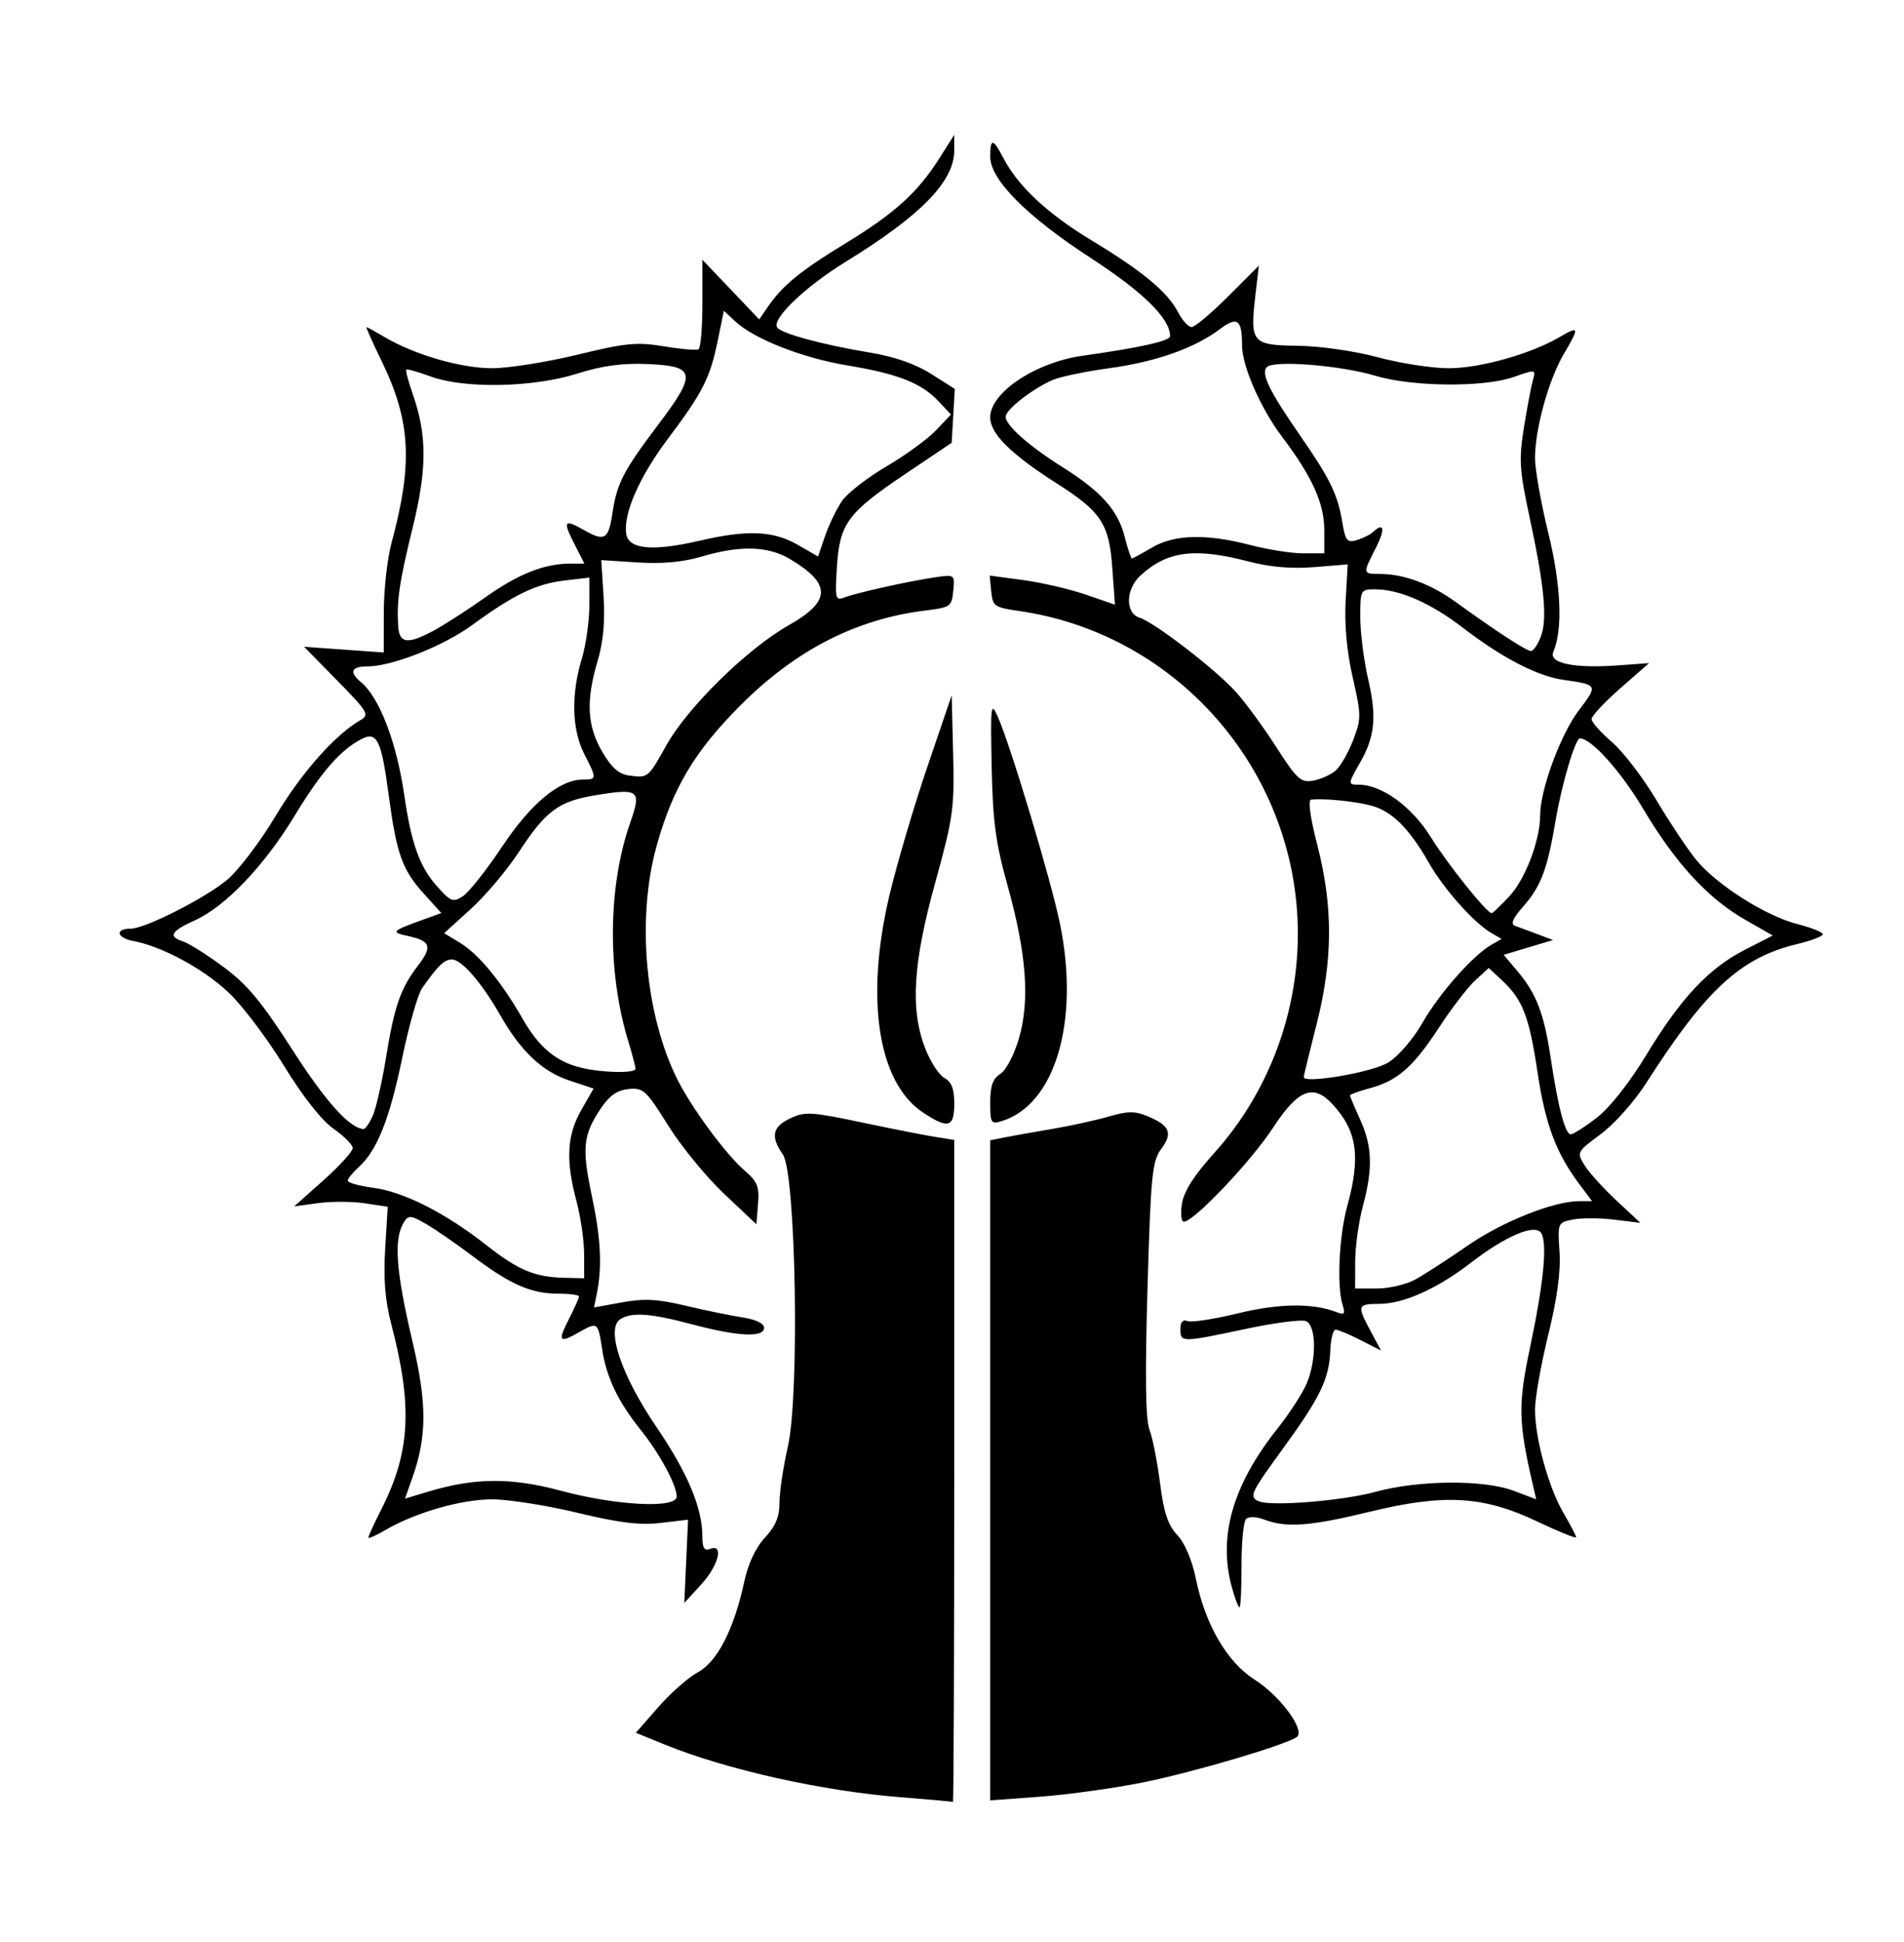 <svg xmlns="http://www.w3.org/2000/svg" xml:space="preserve" width="872" height="889" viewBox="0 0 872 889"><path d="M412.308 822.796c-35.761-2.806-79.637-12.609-107.904-24.109l-13.2-5.37 10.264-11.734c5.646-6.454 13.828-13.658 18.183-16.01 8.893-4.802 16.566-19.803 21.217-41.477 1.764-8.223 5.212-15.563 9.45-20.12 4.87-5.235 6.674-9.562 6.674-16.012 0-4.861 1.732-16.455 3.85-25.763 5.425-23.854 3.664-125.142-2.324-133.692-5.707-8.147-4.773-12.63 3.44-16.52 6.632-3.14 9.677-2.97 32.366 1.817 13.775 2.906 29.017 5.91 33.872 6.677l8.827 1.395v151.717c0 83.444-.265 151.566-.588 151.382-.324-.184-11.181-1.166-24.127-2.181M453.5 673.15V522.038l6.473-1.286c3.56-.708 13.358-2.448 21.773-3.867s20.13-3.985 26.034-5.702c8.803-2.56 12.032-2.576 17.96-.084 10.04 4.222 11.44 7.655 6.084 14.908-4.167 5.641-4.779 11.872-6.29 64.02-1.165 40.236-.885 59.843.924 64.6 1.429 3.757 3.605 14.776 4.836 24.487 1.7 13.416 3.596 19.1 7.892 23.67 3.473 3.693 6.761 11.457 8.526 20.131 4.24 20.836 14.302 38.085 26.868 46.054 11.857 7.52 23.526 23.476 19.26 26.337-5.612 3.765-46.705 15.9-69.728 20.592-13.285 2.707-34.607 5.696-47.383 6.643l-23.229 1.722zm110.755 53.887c-6.532-23.52.199-47.062 20.91-73.145 5.475-6.893 11.455-16.127 13.29-20.52 4.628-11.075 4.393-26.713-.429-28.563-2.072-.795-14.518.837-27.658 3.628-29.258 6.213-29.775 6.214-29.775.067 0-3.3 1.11-4.533 3.317-3.687 1.824.7 12.152-.881 22.95-3.515 18.838-4.594 34.354-4.799 45.209-.596 3.66 1.418 4.13.877 2.82-3.249-2.7-8.507-1.62-31.686 2.107-45.194 6.231-22.584 4.593-34.319-6.492-46.488-8.953-9.83-15.917-7.149-27.511 10.592-10.041 15.365-36.24 42.958-40.787 42.958-1.236 0-1.629-3.7-.881-8.305.917-5.651 5.568-12.97 14.553-22.898 26.475-29.256 40.447-68.855 38.306-108.57-3.825-70.947-57.703-129.933-127.766-139.88-10.964-1.556-11.788-2.146-12.45-8.914l-.709-7.247 15.285 2.048c8.407 1.126 21.313 4.122 28.682 6.657l13.397 4.609-1.193-16.674c-1.46-20.391-5.014-25.814-25.47-38.853-21.11-13.457-30.46-22.746-30.46-30.263 0-11.326 20.782-25.146 42.37-28.177 26.383-3.705 40.015-6.762 40.015-8.974 0-8.044-12.281-20.144-36.232-35.696C470.25 99.097 453.5 82.241 453.5 71.746c0-8.591 1.325-8.486 5.957.472 6.727 13.007 20.197 25.593 40.546 37.885 23.373 14.118 34.759 23.59 39.594 32.94 1.909 3.69 4.672 6.711 6.14 6.711 1.47 0 9-6.328 16.734-14.063l14.064-14.064-1.522 12.953c-2.632 22.389-1.782 23.436 19.245 23.719 10.353.139 26.113 2.397 36.746 5.265 10.24 2.762 24.839 5.021 32.44 5.021 14.362 0 37.425-6.462 50.746-14.218 9.172-5.34 9.311-4.755 1.888 7.914-6.876 11.735-13.07 34.208-13.066 47.403.002 5.23 2.729 20.631 6.06 34.225 5.888 24.027 6.74 44.218 2.306 54.583-2.204 5.153 9.54 7.59 29.585 6.14l14.254-1.03-13.158 11.54c-7.236 6.348-13.157 12.676-13.157 14.063s4.19 6.108 9.311 10.492 14.335 16.415 20.474 26.737c6.14 10.321 14.337 22.616 18.216 27.322 9.422 11.43 31.745 25.58 46.2 29.286 6.447 1.652 11.722 3.757 11.722 4.678s-5.295 2.944-11.766 4.497c-25.86 6.203-41.773 20.845-69.076 63.555-5.469 8.554-14.678 18.905-20.887 23.478-10.874 8.008-11.03 8.302-7.476 14.123 1.996 3.27 8.583 10.565 14.636 16.212l11.007 10.267-11.937-1.465c-6.565-.806-15.1-.833-18.966-.06-6.949 1.39-7.02 1.56-6.13 14.737.606 8.997-1.071 21.368-5.158 38.047-3.331 13.593-6.058 28.995-6.06 34.225-.005 13.195 6.19 35.667 13.066 47.402 3.169 5.41 5.762 10.388 5.762 11.065s-8.045-2.59-17.878-7.26c-24.619-11.691-42.54-12.73-76.607-4.436-27.14 6.606-38.187 7.445-48.154 3.655-3.798-1.444-7.285-1.577-8.536-.325-1.164 1.163-2.097 10.736-2.074 21.272s-.391 19.156-.921 19.156-2.067-3.972-3.415-8.827m65.785-44.054c19.744-5.4 49.61-5.616 63.238-.457l10.277 3.891-1.5-6.465c-6.723-28.959-6.888-36.794-1.326-63.052 6.274-29.619 8.04-47.972 5.046-52.453-2.854-4.273-16.284 1.439-32.13 13.663-15.369 11.857-30.71 18.76-41.84 18.825-10.226.06-10.425.67-4.078 12.513l4.75 8.862-9.364-4.777c-5.15-2.627-10.29-4.777-11.425-4.777-1.134 0-2.228 4.254-2.432 9.454-.51 12.999-4.562 21.454-21.308 44.46-15.31 21.03-16.064 22.652-11.459 24.643 5.684 2.457 38.412-.19 53.55-4.33m18.112-97.18c4.137-2.264 14.91-9.233 23.943-15.487 15.95-11.043 39.466-20.406 51.251-20.406h5.795l-5.735-7.65c-10.755-14.345-15.64-27.363-19.225-51.229-3.868-25.752-6.783-33.317-16.248-42.16l-6.109-5.706-6.217 5.707c-3.42 3.138-10.838 12.782-16.484 21.43-11.875 18.185-19.04 24.485-31.745 27.905-5.01 1.35-9.108 2.826-9.108 3.282s2.095 5.447 4.656 11.09c5.574 12.284 5.885 22.336 1.229 39.684-1.911 7.12-3.488 18.508-3.503 25.304l-.028 12.358 10.004-.005c5.502-.002 13.388-1.856 17.524-4.12zm83.2-74.144c5.968-4.621 14.968-16.037 22.731-28.834 15.743-25.95 28.55-39.58 45.153-48.056l12.664-6.465-12.664-7.234c-17.017-9.721-31.843-25.828-46.619-50.644-10.347-17.378-23.796-32.364-29.045-32.364-2.137 0-8.321 20.89-11.15 37.662-3.733 22.134-6.676 30-14.6 39.026-5.08 5.784-6.159 8.335-3.87 9.143 1.745.617 6.35 2.328 10.234 3.802l7.062 2.68-11.301 3.38-11.3 3.382 6.36 7.543c8.668 10.28 12.147 19.379 15.184 39.708 3.372 22.578 6.625 34.921 9.203 34.921 1.144 0 6.525-3.442 11.959-7.65m-95.672-25.153c4.76-2.942 11.493-10.723 15.817-18.281 7.678-13.42 23.027-30.794 31.504-35.66l4.708-2.702-4.708-2.72c-7.865-4.543-21.778-20.144-28.524-31.986-9.114-16-17.102-23.898-26.68-26.38-7.602-1.97-21.076-3.306-27.306-2.707-1.546.149-.486 7.986 2.82 20.835 7.258 28.205 7.157 52.473-.34 82.029-3.237 12.759-5.886 23.632-5.886 24.163 0 3.218 31.398-2.143 38.595-6.59m55.482-76.063c7.36-7.797 14.201-25.74 14.201-37.252 0-11.631 9.421-37.13 17.75-48.042 8.798-11.525 8.724-11.669-7.091-13.892-11.863-1.668-28.192-10.126-45.987-23.818-14.752-11.352-29.113-17.639-40.291-17.639-6.623 0-6.766.272-6.766 12.8 0 7.04 1.643 19.886 3.652 28.547 3.973 17.134 3.056 26.178-3.88 38.23-5.462 9.491-5.481 9.87-.515 9.87 10.603 0 24.374 10.02 33.093 24.078 7.654 12.342 25.62 34.768 27.854 34.768.417 0 4.008-3.442 7.98-7.65m-79.45-57.676c2.22-1.932 5.824-8.197 8.011-13.923 3.75-9.819 3.738-11.452-.205-28.716-2.695-11.8-3.845-24.245-3.236-35.02l.945-16.716-15.367 1.252c-10.26.836-20.174-.007-29.83-2.534-24.808-6.495-37.351-4.896-49.68 6.333-6.877 6.265-7.128 17.228-.442 19.35 6.803 2.16 34.508 23.457 43.893 33.743 4.305 4.72 12.658 16.097 18.561 25.284 9.623 14.976 11.384 16.588 17.025 15.581 3.46-.617 8.106-2.703 10.325-4.634m93.916-61.194c3.112-8.05 1.727-22.939-5.08-54.637-4.68-21.792-4.982-26.532-2.621-41.192 1.467-9.112 3.311-18.861 4.098-21.665 1.415-5.047 1.328-5.061-8.797-1.473-13.536 4.798-46.374 4.52-63.188-.534-15.946-4.793-46.592-7.269-49.835-4.026-2.865 2.865 1.113 11.03 15.41 31.626 13.368 19.26 17.028 26.75 19.068 39.028 1.487 8.946 2.253 9.918 6.751 8.562 2.791-.841 6.081-2.47 7.31-3.619 5.159-4.82 5.781-1.467 1.343 7.233-6.027 11.814-6.02 11.86 1.718 11.876 11.225.023 23.422 4.55 35.147 13.043 18.328 13.279 32.13 22.252 34.222 22.252 1.074 0 3.078-2.913 4.454-6.474M527.578 250.7c10.254-6.05 24.932-6.424 45.132-1.15 7.954 2.076 18.812 3.775 24.127 3.775h9.664v-10.686c0-12.144-5.564-24.43-19.306-42.631-9.842-13.036-18.356-32.445-18.356-41.847 0-11.962-2.135-13.512-10.234-7.427-11.583 8.701-29.192 14.907-50.63 17.843-10.82 1.482-22.472 3.908-25.893 5.392-9.232 4.002-21.52 13.606-21.52 16.818 0 3.962 10.68 13.413 26.18 23.167 17.587 11.067 25.235 19.634 28.319 31.721 1.404 5.502 2.895 10.004 3.315 10.004s4.56-2.24 9.202-4.98M314.26 714.802l.865-19.052-12.62 1.483c-9.481 1.114-18.956-.044-38.101-4.658-14.015-3.377-31.587-6.14-39.048-6.14-14.112 0-35.422 6.133-48.864 14.064-4.295 2.534-7.809 4.078-7.809 3.432s2.733-6.568 6.072-13.159c13.155-25.96 14.271-46.98 4.481-84.369-2.869-10.958-3.674-20.782-2.839-34.615l1.168-19.315-10.51-1.576c-5.78-.867-15.415-.903-21.413-.081l-10.904 1.494 13.442-11.98c7.393-6.59 13.401-13.22 13.352-14.735s-4.021-5.502-8.827-8.861c-5.432-3.797-14.05-14.763-22.78-28.987-7.722-12.584-19.122-27.633-25.333-33.442-11.68-10.926-30.297-20.966-43.577-23.501-7.682-1.466-8.465-5.646-1.059-5.65 6.457-.002 33.693-13.787 43.937-22.236 5.22-4.305 15.289-17.544 22.42-29.478 11.803-19.75 27.325-37.245 38.875-43.814 4.114-2.34 3.22-3.842-10.72-18.031l-15.208-15.48 18.242 1.303 18.243 1.302.028-18.578c.016-10.219 1.601-24.405 3.524-31.525 9.861-36.51 8.823-55.826-4.471-83.203-4.183-8.613-7.336-15.66-7.008-15.66s4.17 2.11 8.54 4.687c13.567 8.005 34.834 14.144 48.998 14.144 7.461 0 25.038-2.785 39.058-6.19 22.195-5.39 27.32-5.886 39.616-3.838 7.768 1.294 14.918 1.898 15.889 1.343.97-.554 1.765-9.998 1.765-20.987v-19.978l13.01 13.644 13.008 13.645 4.057-5.88c6.746-9.78 14.874-16.402 35.704-29.09 22.3-13.582 32.836-23.143 42.776-38.817l6.784-10.697v7.17c0 14.144-15.264 29.775-49.805 51.002-18.363 11.285-33.77 26.012-31.335 29.952 1.718 2.78 20.992 8.011 42.718 11.594 11.014 1.816 20.68 5.188 27.78 9.69l10.886 6.904-.71 12.332-.71 12.332-21.005 14.123c-26.742 17.982-30.285 22.782-31.557 42.761-.925 14.532-.683 15.52 3.421 13.937 5.576-2.152 29.832-7.54 41.63-9.249 8.896-1.287 8.96-1.238 8.238 6.227-.693 7.162-1.308 7.596-12.763 8.994-31.582 3.855-59.334 18.049-84.506 43.22-21.167 21.167-31.245 38.051-38.64 64.735-9.18 33.13-5.217 77.268 9.59 106.783 6.604 13.165 22.21 34.307 30.723 41.62 5.883 5.054 6.827 7.391 6.182 15.3l-.76 9.336-14.85-14.025c-8.168-7.714-19.7-21.805-25.626-31.314-9.971-15.998-11.317-17.235-18.029-16.575-5.21.512-8.786 2.996-12.692 8.812-8.196 12.204-8.81 18.113-4.16 40.064 4.142 19.545 4.79 32.542 2.246 45.021l-1.242 6.091 12.872-2.333c10.083-1.828 16.351-1.502 28.937 1.504 8.837 2.11 20.568 4.526 26.07 5.37 6.164.944 10.004 2.773 10.004 4.763 0 4.583-11.885 4.027-32.795-1.533-19.194-5.105-27.77-5.726-33.038-2.395-6.756 4.273.353 25.56 16.427 49.19 14.446 21.235 21.16 37.225 21.16 50.394 0 5.202.884 6.6 3.53 5.585 6.436-2.47 3.886 7.595-4.144 16.357l-7.675 8.375zm-4.345-29.638c0-5.235-7.767-19.615-16.477-30.507-10.5-13.128-15.75-24.144-17.697-37.128-1.838-12.254-2.087-12.433-10.55-7.595-9.11 5.208-9.885 4.264-4.755-5.79 2.615-5.128 4.755-9.894 4.755-10.593 0-.7-4.27-1.271-9.49-1.271-12.39 0-21.897-4.144-38.943-16.975-7.67-5.773-17.431-12.514-21.694-14.98-6.749-3.907-8.035-4.033-9.967-.977-4.91 7.765-3.899 22.042 3.912 55.294 6.541 27.842 6.526 42.979-.062 61.65l-3.464 9.82 10.653-3.206c21.314-6.415 37.973-6.521 60.817-.39 25.466 6.837 52.962 8.21 52.962 2.648m-42.398-111.126c-.016-6.15-1.591-17.007-3.503-24.127-4.996-18.615-4.392-30.171 2.177-41.66l5.651-9.883-11.153-3.705c-12.4-4.119-22.205-13.394-31.58-29.873-8.44-14.835-17.699-25.51-22.125-25.51-3.52 0-6.254 2.628-13.703 13.178-1.918 2.717-6.012 17.114-9.098 31.994-5.827 28.102-11.495 42.281-19.957 49.935-2.727 2.466-4.958 5.242-4.958 6.17s5.245 2.381 11.655 3.232c13.974 1.853 33.048 11.51 51.739 26.195 14.776 11.609 22.227 14.715 36.056 15.032l8.827.202zm-96.846-63.104c1.51-3.312 4.243-15.229 6.074-26.481 3.892-23.911 6.605-31.764 14.592-42.235 6.807-8.925 6.016-11.364-4.438-13.682-8.248-1.829-7.9-2.16 8.508-8.085l6.716-2.425-8.197-9.074c-9.703-10.74-12.371-18.274-15.9-44.898-3.339-25.18-5.346-29.35-12.384-25.733-9.703 4.987-18.452 14.993-30.646 35.05-14.098 23.186-31.744 41.67-45.86 48.036-10.913 4.921-12.266 7.388-5.268 9.61 2.547.808 10.821 6.026 18.387 11.596 10.916 8.036 17.467 15.906 31.728 38.116 15.204 23.68 26.185 35.877 32.557 36.165.763.034 2.622-2.648 4.131-5.96m120.387-21.635c-.014-.971-1.552-6.798-3.419-12.949-9.626-31.723-9.218-70.648 1.046-99.875 5.168-14.717 3.987-15.651-15.74-12.44-17.077 2.779-22.915 7.08-35.293 26.002-5.436 8.311-15.365 20.079-22.063 26.15l-12.178 11.04 7.267 4.419c8.593 5.225 18.946 17.792 28.694 34.83 7.48 13.073 15.357 19.621 26.947 22.4 9.7 2.327 24.77 2.584 24.74.423m-61.175-101.59c13.239-19.877 26.36-30.778 37.074-30.803 6.45-.014 6.463-.265.588-11.781-5.628-11.033-6.057-27.162-1.151-43.332 1.928-6.355 3.505-17.36 3.505-24.455v-12.9l-11.608 1.375c-12.781 1.513-23.168 6.545-42.122 20.403-13.139 9.607-36.704 18.893-47.943 18.893-7.397 0-8.441 2.607-2.89 7.214 8.428 6.995 16.323 27.585 19.796 51.633 3.153 21.825 6.972 32.656 14.564 41.302 6.634 7.556 7.715 8.005 12.258 5.087 2.74-1.76 10.809-11.946 17.93-22.637m75.416-46.704c9.727-17.315 37.108-44.133 55.877-54.727 19.567-11.044 19.704-18.97.524-30.386-9.944-5.919-22.826-6.279-40.177-1.122-8.663 2.575-18.166 3.456-29.473 2.732l-16.688-1.068 1.068 16.687c.724 11.308-.157 20.81-2.731 29.473-5.42 18.236-4.84 29.75 2.093 41.58 4.282 7.308 7.659 10.281 12.358 10.883 8.743 1.12 8.527 1.297 17.15-14.052m-106.51-52.384c4.803-2.595 15.43-9.452 23.616-15.237 15.066-10.647 26.848-15.315 38.715-15.339l6.52-.014-4.803-9.415c-5.177-10.148-4.415-11.1 4.708-5.885 9.315 5.325 11.126 4.256 12.907-7.62 2.09-13.94 4.909-19.384 21.217-40.983 17.49-23.165 16.919-26.496-4.7-27.44-11.98-.523-20.921.68-32.757 4.407-20.182 6.356-51.553 6.94-67.061 1.246-5.704-2.094-10.689-3.49-11.077-3.101-.388.388.943 5.43 2.957 11.206 6.581 18.867 6.571 34.19-.04 61.108-6.143 25.01-7.395 33.588-6.615 45.312.52 7.822 4.413 8.238 16.413 1.754zm186.933-59.406c2.486-3.55 11.603-10.608 20.26-15.682 8.658-5.075 18.845-12.49 22.64-16.479l6.898-7.252-5.722-6.106c-7.8-8.325-18.635-12.577-41.817-16.411-20.577-3.404-42.75-12.137-51.368-20.233l-5.092-4.783-2.833 13.746c-3.529 17.12-6.79 23.543-22.733 44.777-13.155 17.52-20.498 34.214-19.17 43.583 1.009 7.116 12.085 8.168 33.557 3.188 21.885-5.075 33.69-4.598 44.888 1.815l9.416 5.392 3.278-9.55c1.803-5.252 5.312-12.455 7.798-16.005m36.938 280.088c-20.616-13.66-26.541-52.18-15.302-99.478 3.38-14.224 11.172-40.621 17.316-58.661l11.172-32.8.67 26.828c.622 24.862.025 29.161-8.15 58.692-10.268 37.096-11.563 58.166-4.673 76.026 2.379 6.164 6.35 12.292 8.827 13.618 3.272 1.75 4.503 4.96 4.503 11.742 0 10.964-2.742 11.733-14.363 4.033m30.84-4.568c0-7.582 1.184-10.924 4.635-13.079 2.63-1.643 6.324-8.706 8.542-16.338 5.057-17.393 3.43-38.876-5.315-70.17-5.376-19.24-6.692-29.127-7.203-54.139-.575-28.16-.357-29.998 2.73-23.055 5.965 13.409 24.605 75.479 28.624 95.313 9.002 44.428-2.275 82.42-26.717 90.008-4.93 1.531-5.296.94-5.296-8.54" style="fill:#000;stroke-width:2.354"/></svg>